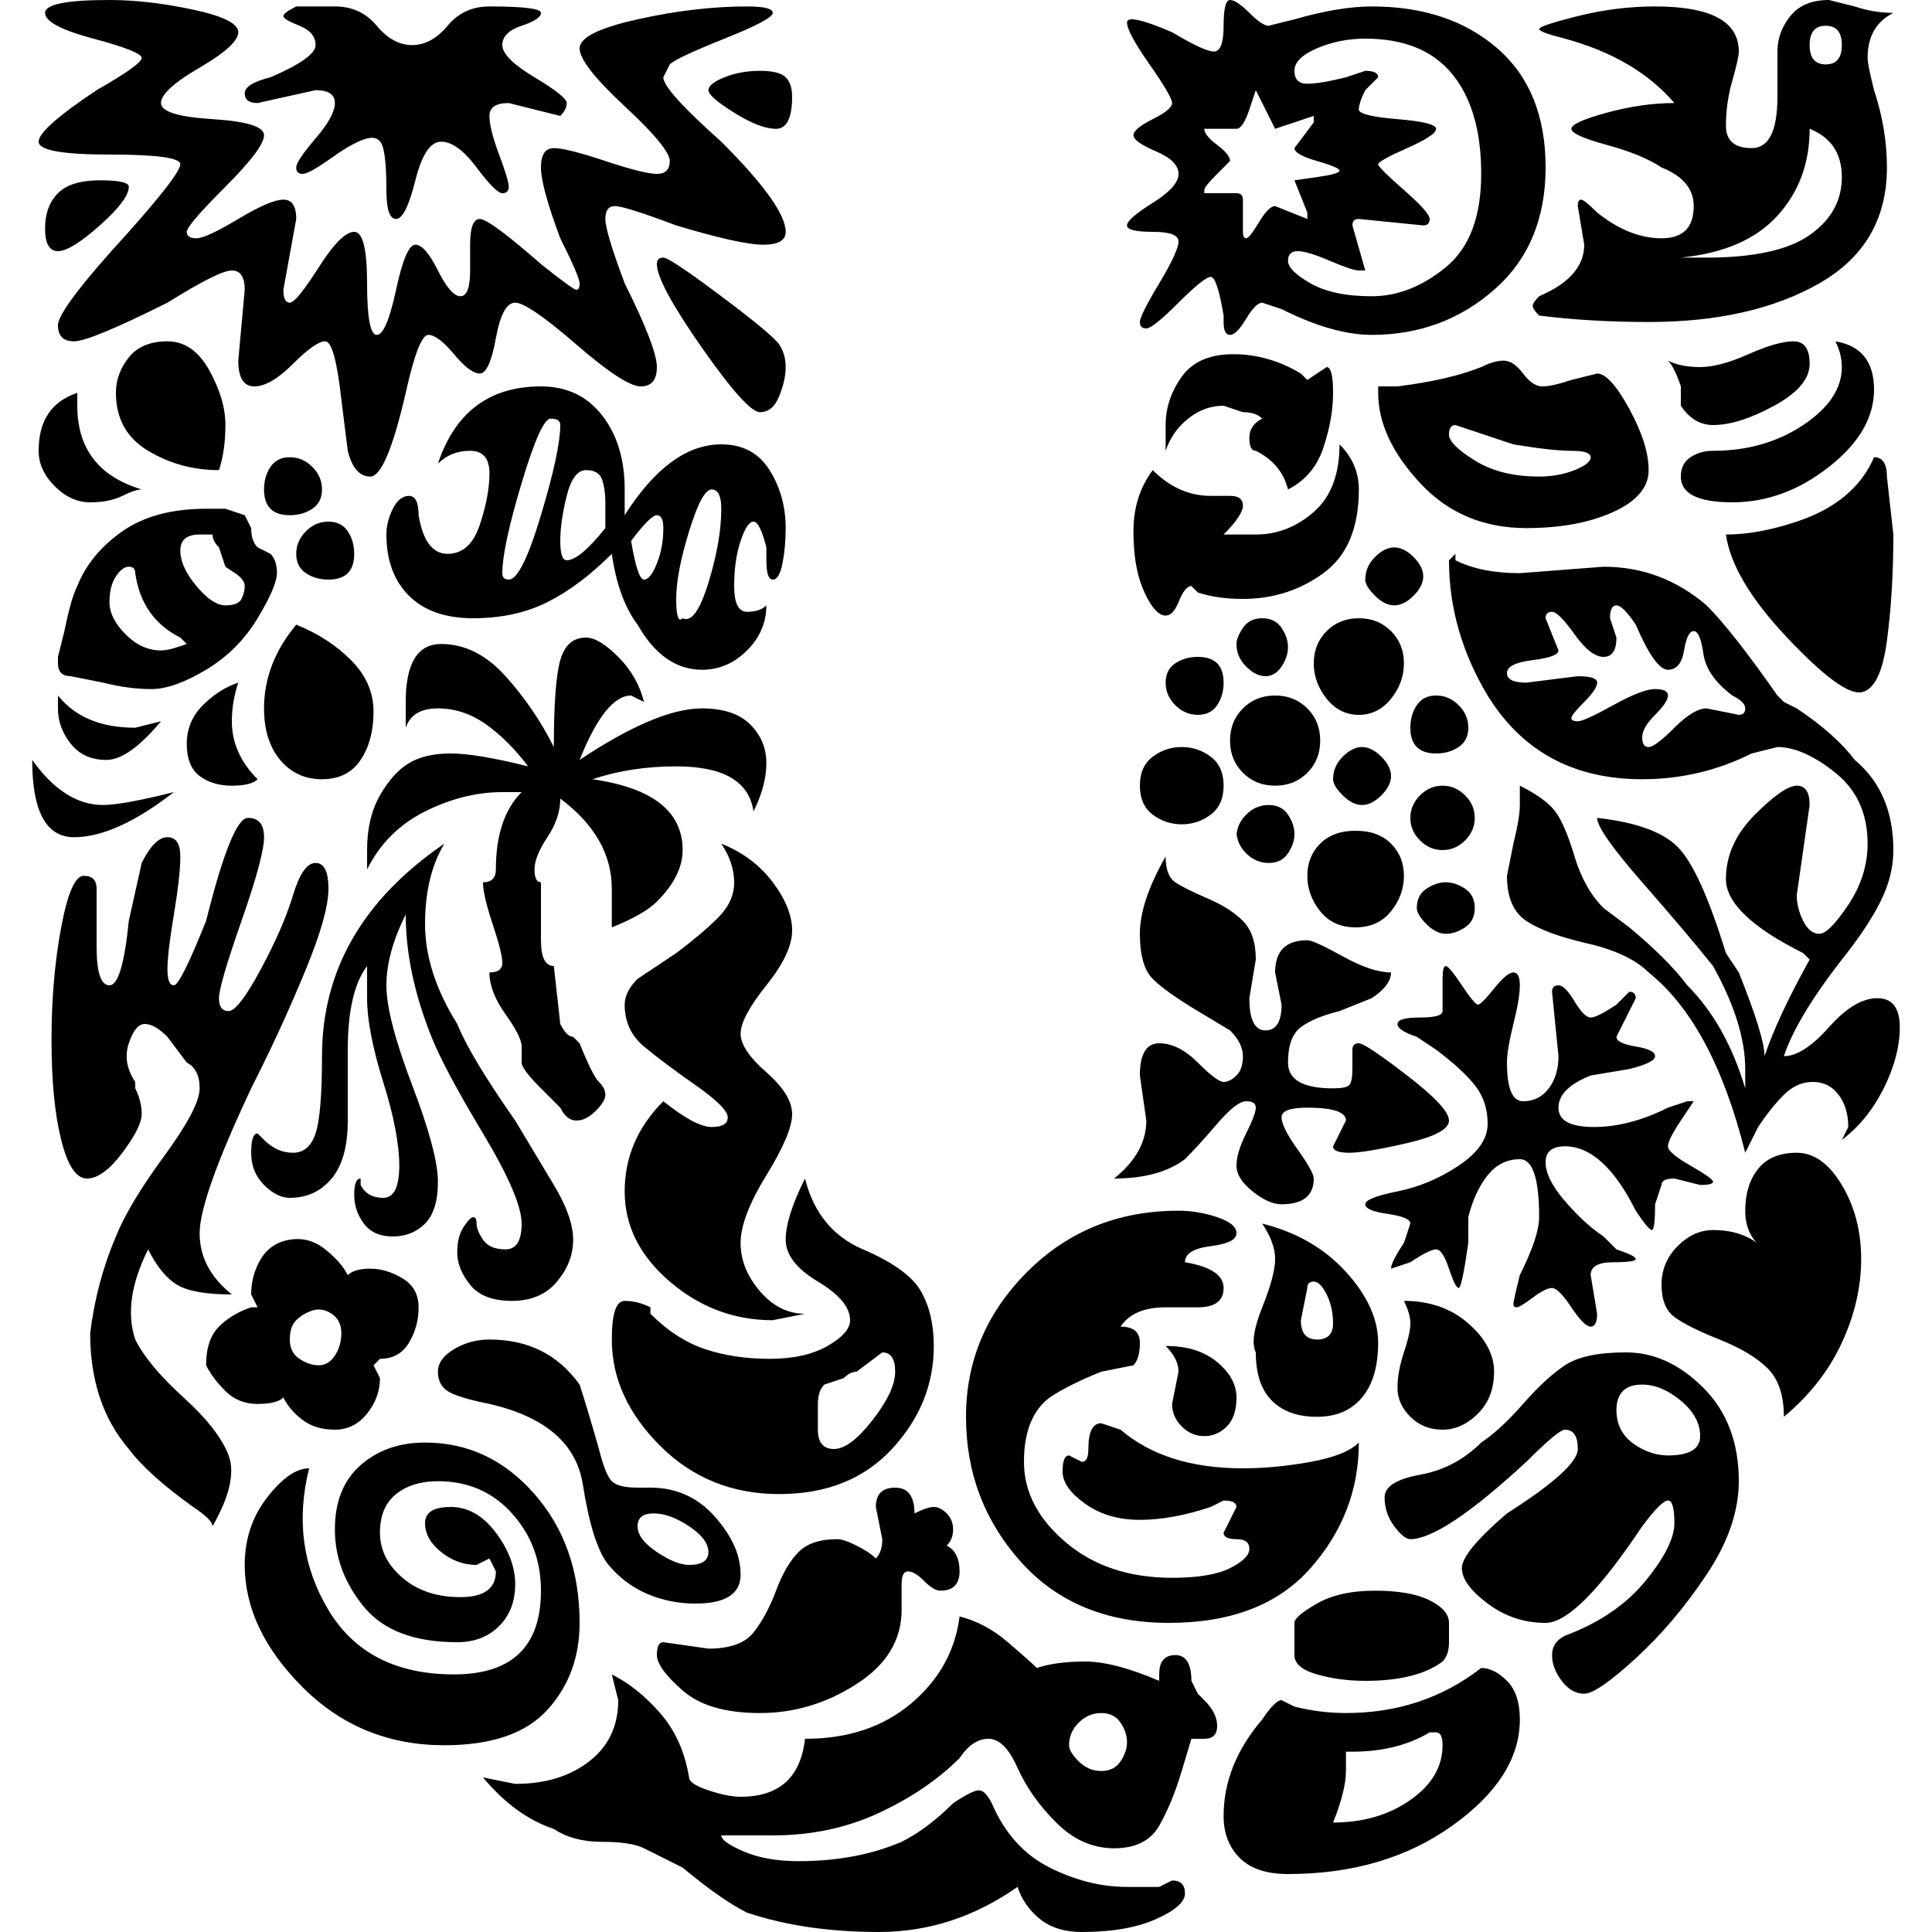 <svg viewBox="0 0 300 300.002" xmlns="http://www.w3.org/2000/svg"><path d="M268 83q1 7 9.5 16t11.5 8.5q3-.5 4-8t1-16.5l-1-9q0-3-2-3-3 7-12 10-6 2-11 2zm1-5q8 0 15-5.5t7-12q0-6.5-6-7.5 1 2 1 4 0 5-6 9t-14 4q-2 0-3.5 1t-1.5 3q0 4 8 4zm-3-12q-3 0-5-3v-3q-1-3-2-4 2 1 5 1t7.5-2q4.5-2 7-2t2.5 3.5q0 3.5-5.5 6.5t-9.5 3zM17 153q2 0 3-10l2-9q2-4 4-4t2 3q0 3-1 9t-1 8.5q0 2.5 1 2.5t5-10q4-16 6.5-16t2.5 3q0 3-3.5 13T34 155q0 2 1.5 2t5-6.5q3.5-6.5 5-11.5t3.5-5q2 0 2 4t-3.5 12.5Q44 159 40 167l-1 2q-8 17-8 22.5t5 9.5q-6 0-8.5-1.5T23 194q-4 8-2 14 2 4 7.5 9t7 9q1.5 4-2.5 11 0-1-3-3-7-5-10-9-6-7-6-18 1-8 4-15 2-5 7.5-12.5T31 169q0-3-2-4l-3-4q-2-2-3.5-2t-2.5 3q-1 3 1 6v1q1 2 1 4t-3 6q-3 4-5.5 4t-4-6Q8 171 8 161.5T9.5 144q1.5-8 3.5-8t2 2v9q0 6 2 6zm28 33q4 0 6.5-3t2.5-9v-11q0-9 3-13v5q0 5 2.5 13t2.5 13q0 5-2.5 5t-3.5-2v-1q-1 0-1 2.5t1.5 4.5q1.5 2 4.5 2t5-2q2-2 2-6.5t-4-15Q60 158 60 153t3-11q0 9 4 19 2 5 8 15t6 14q0 4-2.5 4t-3.5-1.5q-1-1.5-1-2.5t-.5-1q-.5 0-1.5 1.5t-1 4q0 2.5 2 5t6.5 2.5q4.5 0 7-3t2.5-6.5q0-3.5-3-8.5l-6-10q-7-10-9-15-5-8-5-15.5t3-12.5q-19 13-19 33 0 9-1 12t-3.5 3q-2.5 0-4.5-2l-1-1q-1 0-1 3t2 5q2 2 4 2zM239 74q3 0 5.5-1t2.5-2q0-1-3-1t-9-1l-9-3q-1 0-1 1.5t4 4q4 2.5 10 2.5zm-25-14h3q8-1 13-3 2-1 3.5-1t3 2 3 2q1.5 0 4.5-1l4-1q2 0 5 5.5t3 9.5q0 4-5.5 6.5T237 82q-10 0-16.5-7T214 61v-1zM48 228q-3 0-6.5 4.5T38 243q0 10 9 19t22 9q11 0 16-5.5t5-13.5q0-12-7-20t-17-8q-6 0-10 3.5t-4 10q0 6.5 4.5 12T71 255q4 0 6.5-2.5T80 246q0-4-3-8t-7-4q-4 0-4 2.5t2.5 4.5q2.5 2 5.5 2l2-1 1 2q0 4-5.5 4t-9-3q-3.5-3-3.5-7t2.5-6q2.5-2 6.5-2 7 0 11.5 5t4.5 12q0 13-13.5 13T51 250q-6-10-3-22zm118 43q0 1 1.5 2.5t3.5 1.5q2 0 3-1.5t1-3q0-1.5-1-3t-3-1.5q-2 0-3.5 1.5T166 271zm9 22h5l2-1q2 0 2 2t-4.5 4q-4.5 2-11.5 2-4 0-6.5-2t-3.5-5q-10 7-21.5 7t-20.5-3q-4-2-10-7l-6-3q-2-1-6.5-1t-7.5-2q-6-2-11-8l5 1q7 0 11.5-3.5T96 264l-1-4q4 2 7.5 6t4.5 10q0 1 3 2t5 1q9 0 10-9 10 0 16.5-5.5T149 251q4 1 7.5 4t4.5 4q3-1 7.5-1t11.5 3v-1q0-3 2.5-3t2.5 4l1 2 1 1q2 2 2 4t-2 2h-2l-1.5 5q-1.5 5-3.5 8.5t-7 3.5q-5 0-9-4t-6-8.5q-2-4.5-4.5-4.5t-4.5 3q-5 5-12.5 8.5T120 285h-8q0 1 3.5 2.5t8.5 1.5q9 0 16-3 4-2 8-6 3-2 4-2t2 2q3 7 9 10t12 3zm68-71q-1 0-6 5-13 12-18 12-1 0-2.5-2t-1.5-4.5q0-2.5 5.5-3.5t9.5-5q3-2 6.5-6t6.5-6q3-2 9.5-2t12 5.5Q270 221 270 230q0 7-5 14.5t-11 13q-6 5.5-8 5.5t-3.5-2q-1.5-2-1.5-4t2-3q8-3 12.5-8.5t4.5-9q0-3.5-1-3.5t-4 4q-10 15-15 15t-9-3q-4-3-4-5.5t7-8.5q11-7 11-10t-2-3zm12-7q-4 0-4 4t4 6q2 1 4 1 5 0 5-3t-3-5.5q-3-2.5-6-2.5zM46 86q0 2 1.5 3t3.5 1q2 0 3-1t1-3q0-2-1-3.5T51 81q-2 0-3.5 1.5T46 86zm-5-10q0 2 1 3t3 1q2 0 3.5-1t1.5-3q0-2-1.5-3.5T45 71q-2 0-3 1.5T41 76zm-4 30q-3 1-5.5 3.5t-2.5 6q0 3.5 2 5t5 1.5q3 0 4-1-4-4-4-9 0-3 1-6zm-28 2v2q0 3 2 5.5t5.5 2.5q3.5 0 8.5-6l-4 1q-8 0-12-5zm-4 10q0 12 6.5 12t15.5-7q-8 2-11 2-6 0-11-7zm29-45q1-3 1-7t-2.5-8.5Q30 53 26 53t-6 2.5Q18 58 18 61q0 6 5 9t11 3zm-9 28q-3 0-5.5-2.5t-2.5-5q0-2.5 1-4t2-1.5q1 0 1 1 1 7 7 10l1 1-1.5.5q-1.5.5-2.5.5zm10-13l1.5 1q1.5 1 1.5 2t-.5 2q-.5 1-2.5 1t-4.5-3Q28 88 28 85.5t3-2.5h2q0 1 1 2l1 3zM9 102v1q0 1 .5 1.5t1.5.5l5 1q4 1 7.5 1t8.5-3q5-3 8-8t3-7q0-2-1-3l-2-1q-1-1-1-3l-1-2-3-1h-3q-8 0-13 3.5T12 91q-1 2-2 7l-1 4zm37-5q-5 6-5 13 0 5 2.5 8t6.5 3q4 0 6-3t2-7.5q0-4.5-3.5-8T46 97zM22 76q-1 0-3 1t-5 1q-3 0-5.5-2.5T6 70q0-7 6-9v2q0 10 10 13zm197 37q0 2 1 3t3 1q2 0 3.5-1t1.5-3q0-2-1.5-3.5T223 108q-2 0-3 1.5t-1 3.5zm0 14q0 2 1.5 3.5t3.5 1.5q2 0 3.5-1.5t1.5-3.5q0-2-1.5-3.5T224 122q-2 0-3.5 1.5T219 127zm-16 9q0 3 2 5.5t5.5 2.5q3.5 0 5.5-2.5t2-5.5q0-3-2-5t-5.5-2q-3.5 0-5.5 2t-2 5zm4-15q0 1 1.5 2.5t3 1.5q1.5 0 3-1.5t1.5-3q0-1.5-1.5-3t-3-1.5q-1.5 0-3 1.5T207 121zm-15 8q0 2 1.5 3.5t3.5 1.5q2 0 3-1.5t1-3q0-1.5-1-3t-3-1.5q-2 0-3.5 1.5T192 130v-1zm12-26q0 3 2 5.5t5 2.5q3 0 5-2.5t2-5.5q0-3-2-5t-5-2q-3 0-5 2t-2 5zm8-13q0 1 1.5 2.5t3 1.5q1.5 0 3-1.5t1.5-3q0-1.5-1.5-3t-3-1.5q-1.5 0-3 1.5T212 90zm-20 10q0 2 1.5 3.5t3 1.5q1.5 0 2.5-1.5t1-3q0-1.5-1-3t-3-1.5q-2 0-3 1.5t-1 2.5zm-1 15q0 3 2 5t5 2q3 0 5-2t2-5q0-3-2-5t-5-2q-3 0-5 2t-2 5zm-14 7q0 3 2 4.5t4.5 1.5q2.5 0 4.5-1.5t2-4.5q0-3-2-4.5t-4.5-1.5q-2.5 0-4.5 1.5t-2 4.5zm4-16q0 2 1.5 3.5t3.5 1.5q2 0 3-1.5t1-3.5q0-2-1-3t-3-1q-2 0-3.5 1t-1.5 3zm39 35q0-2 1.5-3t3-1q1.5 0 3 1t1.5 3q0 2-1.5 3t-3 1q-1.5 0-3-1.5T220 141zm3 128q1 0 1 2 0 5-5 8.5t-12 3.5q2-5 2-8v-3h1q7 0 12-3h1zm1-11q1-1 1-3v-3q0-2-3-3.5t-8.5-1.5q-5.5 0-9 2t-3.5 3v5q0 2 3.5 3t7.5 1q8 0 12-3zm6 1q-9 7-21 7-4 0-8-1l-2-1q-1 0-3 3-6 7-6 15 0 4 2.5 6.5t7.5 2.5q15 0 25.5-7.5T236 267q0-4-2-6t-4-2zm4-94q0 6 2.5 6t4-2q1.5-2 1.5-5l-1-10q0-1 1-1t2.5 2.5 2.5 2.5q1 0 4-2l2-2q1 0 1 1l-3 6q0 1 3 1.5t3 1.5q0 1-4 2l-6 1q-5 2-5 5t5.5 3q5.5 0 11.5-3l3-1h1l-2 3q-2 3-2 4t3.5 3q3.5 2 3.5 2.5t-2 .5l-4-1q-2 0-2 1l-1 3q0 4-.5 4t-2.5-3q-5-10-11-10-3 0-3 2.5t3 6q3 3.5 6 5.5l2 2q3 1 3 1.5t-3.5.5q-3.5 0-3.5 2l1 6q0 2-1 2t-3-3-3-3q-1 0-3 1.5t-2.5 1.5q-.5 0-.5-.5t1-4.5q3-6 3-9 0-9-3-9t-5 2.5q-2 2.5-3 6.5v4q-1 7-1.5 7t-1.5-3q-1-3-2-3t-4 2l-3 1q0-1 2-4l1-3q0-1-3.5-1.5T212 187q0-1 5-2t9.5-4q4.5-3 4.5-6.5t-2-6q-2-2.5-6-5.5l-3-2q-3-1-3-2t3.5-1 3.5-1v-5q0-2 .5-2t2.5 3 2.5 3q.5 0 2.5-2.5t3-2.5q1 0 1 2t-1 6-1 6zm-53-32q0 3 1.5 4t5 2.5q3.5 1.5 5.5 3.5t2 6l-1 6q0 5 2.5 5t2.5-4l-1-5q0-5 5-5 1 0 5.5 2.5t7.5 2.5q0 2-3 4l-5 2q-4 1-6 2.5t-2 5.5q0 4 7 4 2 0 2.5-.5t.5-2.5v-3q0-1 1-1t7.5 5q6.5 5 6.5 7t-6.5 3.5q-6.5 1.5-9 1.5t-2.5-1l2-4q0-2-6-2-4 0-4 1.5t2.5 5q2.5 3.5 2.5 4.5 0 4-5 4-2 0-4.5-2t-2.5-4q0-2 1.5-5t1.5-4q0-1-1.5-1t-4.5 3.5q-3 3.5-5 5.5-4 3-11 3 5-4 5-9l-1-7q0-5 3-5t6 3q3 3 4 3t2-1q1-1 1-3t-2-4l-5-3q-5-3-7-5t-2-7q0-5 4-12zm21 72q0 3 2.5 3t2.5-2.5q0-2.5-1-4.5t-2-2q-1 0-1 1l-1 5zm-6-15q8 2 13 7.5t5 11q0 5.5-2.5 8.5t-7 3q-4.5 0-7-2.5T195 210q-1-2 1-7t2-7.5q0-2.5-2-5.5zm-15 19q2 2 2 4l-1 5q0 2 1.5 3.5t3.5 1.5q2 0 3.5-1.5t1.5-4.5q0-3-3-5.5t-8-2.5zm37-7q1 2 1 3.5t-1 4.5q-1 3-1 5.5t2 4.5q2 2 5 2t5.5-2.5q2.5-2.5 2.5-6.5t-4-7.5q-4-3.5-10-3.5zm-34-6q6 1 6 4t-4 3h-5q-5 0-7 3 3 0 3 2.5t-1 3.5l-5 1q-5 2-8 4-4 3-4 10t6.5 12.5Q172 245 182 245q6 0 9-1.5t3-3q0-1.5-2-1.5t-2-1l2-4q0-1-2-1l-2 1q-6 2-11 2t-8.5-2.5q-3.5-2.5-3.5-5t1-2.5l2 1q1 0 1-2 0-4 2-4l3 1q7 6 19 6 5 0 10.5-1t7.5-3q0 11-7.5 19.5t-22 8.5q-14.5 0-23-9.5T150 220q0-13 9.5-22.5T183 188q3 0 6 1t3 2.5q0 1.5-4 2t-4 2.5zM112 69q5 0 7.5 4t2.5 9q0 3-.5 5.5T120 90q-1 0-1-3v-2q-1-4-2-4t-2 3q-1 3-1 7t2 4q2 0 3-1 0 4-3 7t-7 3q-6 0-10-7-3-4-4-11-5 5-10 7.5T73.5 96q-6.5 0-10-3.5T60 83q0-2 1-4t2.5-2q1.5 0 1.5 3 1 6 4.5 6t5-4.5q1.5-4.5 1.5-8T73 70q-3 0-5 2 2-6 6-9t10-3q6 0 9.5 4.5T97 76v4q7-11 15-11zm-9 13q0-2-1-2t-4 4q1 6 2 6t2-2.5q1-2.5 1-5.5zm-15 5q2 0 6-5v-4q0-2-.5-3.5T91 73q-2 0-3 4t-1 7q0 3 1 3zm18 9q2 1 4-5.5t2-11.5q0-3-1.5-3t-3.5 6.5q-2 6.5-2 10.5t1 3zm-27-6q2 0 5-10t3-14q0-1-1.5-1T81 75q-3 10-3 14 0 1 1 1zm12 9q-3 0-4 3.5T86 116q-3-6-7.5-11t-10-5q-5.5 0-5.5 9v4q1-3 5-3t7.5 2.5Q79 115 82 119q-8-2-12-2t-6.5 1.5q-2.5 1.5-4.5 5t-2 8.5v3q3-6 9-9t12-3h3q-4 4-4 12 0 2-2 2 0 2 1.5 6.5t1.5 6q0 1.5-2 1.5 0 3 2.5 6.5t2.5 5v2.5q0 1 3 4l3 3q1 2 2.5 2t3-1.5Q94 171 94 170t-1-2q-1-1-3-6l-1-1q-1 0-2-2l-1-9q-2 0-2-4v-9q-1 0-1-2t2-5q2-3 2-6 8 6 8 14v6q5-2 7-4 4-4 4-8 0-9-14-11 6-2 13-2 11 0 12 7 2-4 2-7.5t-2.5-6Q114 110 109 110q-7 0-19 8 2-5 4-7.5t4-2.5l2 1q-1-4-4-7t-5-3zm188 80q4 0 7 5t3 11.5q0 6.5-3 13t-9 11.5q0-5-2.5-7.5T267 208q-5-2-7-3.5t-2-5q0-3.5 2.5-6t5.5-2.5q5 0 8 3-3-2-3-6t2-6.5q2-2.5 6-2.5zM196 65q-1-1-3-1l-3-1q-3 0-5.5 2t-3.5 5v-4q0-4 2.5-7.5t8-3.5q5.5 0 10.5 3l1 1 3-2q1 0 1 4t-1.5 8.5Q204 74 200 76q-1-4-5-6-1 0-1-2t2-3zm-17 8q4 4 9 4h3q2 0 2 1.5t-3 4.5h5q5 0 9-3.5t4-10.5q3 3 3 7 0 9-5.5 13T193 93q-4 0-7-1l-1-1q-1 0-2 2.5t-2.5 2q-1.5-.5-3-4t-1.5-9q0-5.5 3-9.5zM84 2q0-1-8-1-4 0-6.5 3T64 7q-3 0-5.5-3T52 1h-6q-2 1-2 1.5T46.5 4Q49 5 49 7t-7 5q-4 1-4 2.5t2 1.5l9-2q3 0 3 2t-3 5.5Q46 25 46 26t1 1q1 0 4.5-2.5t5.5-3q2-.5 2.5 1.5t.5 6.5q0 4.5 1.5 4.5t3-6q1.5-6 4-6t5.5 4q3 4 4 4t1-1q0-1-1.5-5T76 18q0-2 3-2l8 2q1-1 1-2t-5-4q-5-3-5-5t3-3q3-1 3-2zm26 12q0 1 4 3.5t6.5 2.5q2.5 0 2.5-5 0-2-1-3t-4-1q-3 0-5.5 1t-2.5 2zm12 22q0-4-10-14-9-8-9-10l1-2q1-1 8.5-4t7.5-4q0-1-4-1-8 0-17 2t-9 4.5q0 2.5 7 9t7 8.5q0 2-2 2t-8-2-8-2q-2 0-2 3t3 11q3 6 3 7t-.5 1q-.5 0-5.5-4-8-7-9.5-7T73 38v4q0 4-1.5 4T68 42t-3.5-4q-1.5 0-3 7t-3 7Q57 52 57 44t-2-8q-2 0-5.5 5.5T45 47q-1 0-1-2l2-11q0-3-2-3t-7 3q-5 3-6.5 3T29 36q0-1 6-7t6-8q0-2-8-2.5T25 16q0-2 6-5.5T37 5q0-2-7-3.5T17 0Q7 0 7 2t7.5 4Q22 8 22 9t-7 5q-9 6-9 8t11 2q11 0 11 1.5T20 36Q9 48 9 50.5t2.5 2.5Q14 53 26 47q8-5 10-5t2 3l-1 11q0 4 2.5 4t6-3.5q3.5-3.5 5-3.5t2.5 9l1 8q1 4 3.5 4T63 61q2-9 3.5-9t4 3 4 3q1.5 0 2.5-5.5t3-5.5q2 0 9.5 6.5t10 6.5q2.5 0 2.5-3t-5-13q-3-8-3-10t1.5-2q1.5 0 9.5 3 10 3 13.5 3t3.5-2zM20 29q0 2-4.5 6T9 39q-2 0-2-3.5T9 30q2-2 6.5-2t4.5 1zm82 12q0 3 7 13t9 10q2 0 3-2.5t1-4.5q0-2-1-3.5t-9-7.5q-8-6-9-6t-1 1zM281 7q0 3 2.5 3t2.5-3q0-3-2.5-3T281 7zm-18 25q0-4-5-6-3-2-8.5-3.5T244 20q0-1 5.5-2.5T260 16q-6-7-17-10-4-1-4-1.5t6-2Q251 1 257 1q13 0 13 7 0 1-1 4.5t-1 7q0 3.5 4 3.5t4-8V8q0-3 2-5.5t6-2.5l4 1q3 1 6 1-4 2-4 7 0 1 1 5 2 6 2 12 0 12-10.5 18T256 50q-9 0-17-1-1-1-1-1.5t1-1.5q7-3 7-8l-1-6q0-1 .5-1t2.5 2q5 4 10 4t5-5zm18-12q0 8-5 13.5T261 40h4q11 0 16-3.5t5-9q0-5.5-5-7.5zm-7 144q2-6 7-15l-1-1q-12-6-12-11.5t4.5-10q4.5-4.5 6.5-4.5t2 3l-2 14q0 2 1 4t2.5 2q1.5 0 4.5-4.5t3-9.5q0-7-5-11t-9-4l-4 1q-8 4-17 4-16 0-24-13-6-10-6-21l1-1v1q4 2 10 2l13-1q9 0 16 6 4 4 11 14l1 1 2 1q6 4 9 8 6 5 6 14 0 4-2 8t-6 9q-7 9-9 15 3 0 7-4.5t7.5-4.5q3.5 0 3.5 4.5t-2.5 9.5q-2.5 5-6.5 8l1-2q0-3-1.5-5t-4-2q-2.5 0-4.5 2t-4 5l-2 4q-5-20-15-28-3-3-9.5-4.5T237 143q-3-2-3-7l1-5q1-4 1-6v-3q4 2 5.5 4t3 7q1.5 5 4.5 8l4 3q6 5 9 9 6 6 9 16v-3q0-7-5-16-4-5-11-13t-7-10q9 1 12.5 4.5T268 148l2 3q4 10 4 13zm-3-54q0-1-2-2-4-3-4.5-6.5T263 98q-1 0-1.5 3t-2.5 3q-2 0-5-7-2-3-3-3t-1 2l1 3q0 3-2 3t-4.5-3.5Q242 95 241 95t-1 1l2 5q0 1-4 1.5t-4 2q0 1.5 3 1.5l8-1q3 0 3 1t-2 3q-2 2-2 2.5t1 .5q1 0 5.5-2.5t6.5-2.5q2 0 2 1t-2 3q-2 2-2 3.5t1 1.5q1 0 4-3t5-3l5 1q1 0 1-1zm-83-67q1 0 2 6v1q0 2 1 2t2.5-2.5T196 47l3 1q8 4 14 4 11 0 19-7t8-19q0-12-7.5-18.5T213 1q-5 0-12 2l-4 1q-1 0-3-2t-3-2q-1 0-1 4t-1.5 4Q187 8 182 5q-7-3-7-1.5t3.5 6.5q3.5 5 3.5 6t-3 2.5-3 2.5q0 1 3.5 2.5T183 27q0 2-4 4.5t-4 3.5q0 1 4 1t4 1.5q0 1.5-3 6.5t-3 6q0 1 1 1t5-4 5-4zm3-18q0-1-2-2.5t-2-2.5h5q1 0 2-3l1-3 1.5 3 1.5 3 6-2v1l-3 4q0 1 3.5 2t3.5 1.5q0 .5-3.5 1l-3.5.5 2 5v1l-5-2q-1 0-2.5 2.5t-2 2.5q-.5 0-.5-1v-5q0-1-1-1h-5v-.5q0-.5 2-2.5l2-2zm22 21q-6 0-9.5-2t-3.5-3.5q0-1.5 1.5-1.5t5 1.5Q210 42 211 42h1l-2-7q0-1 1-1l10 1q1 0 1-1t-4-4.5q-4-3.5-4-4t4.5-2.5q4.5-2 4.5-3t-6-1.5-6-1.5q0-1 1-3l2-2q0-1-2-1l-3 1q-4 1-6 1t-2-2q0-2 3.5-3.5T212 6q9 0 13.5 5.5T230 27q0 10-5.5 14.5T213 46zm-76 193q0 2-1 3-1-1-3-2t-3-1q-4 0-6 2t-3.5 6q-1.5 4-3.5 6.5t-7 2.5l-7-1q-1 0-1 2t4 5.5q4 3.5 12 3.5t15-4.5q7-4.5 7-11.5v-4q0-2 1-2t2.5 1.5 2.5 1.5q3 0 3-3t-2-4q1-1 1-2.5t-1-2.5q-1-1-2-1t-3 1q0-4-3-4t-3 3l1 5zm-30 4q-2 0-5-2t-3-4q0-2 2.5-2t5.5 2q3 2 3 4t-3 2zm-31-25q13 3 14.5 12.5t4 12.5q2.5 3 6 4.5t7.5 1.5q7 0 7-4.5t-4-9q-4-4.5-10-4.5h-2q-3 0-4-1t-2-5q-2-7-3-10-5-7-14-7-3 0-5.5 1.5T68 213q0 2 1.5 3t6.5 2zm56-13q0-3-5-6t-5-6.5q0-3.5 3-9.5 2 8 9 11t9 6.5q2 3.5 2 8.5 0 9-6.5 16t-17.5 7q-11 0-18.5-7.5T95 208q0-6 2-6t4 1v1q4 4 8.5 5.5t10 1.5q5.5 0 9-2t3.5-4zm1 8q-1 0-2 1l-3 1q-1 1-1 3v4q0 3 2.5 3t6-4.5q3.5-4.5 3.5-7.5t-2-3l-4 3zm-36-57q0-2 2-4l6-4q4-3 6.5-5.5t2.5-5.5q0-3-2-6 5 2 8 6t3 7.5q0 3.5-4 8.5t-4 7.5q0 2.5 4 6t4 6.5q0 3-4 9.5t-4 10.5q0 4 3 7.5t7 3.5l-5 1q-9 0-16-6t-7-14q0-8 6-14 5 4 7.5 4t2.5-1.5q0-1.5-5-5t-8-6q-3-2.5-3-6.5zm-65 56q1 2 3 4t5 2q3 0 4-1 1 2 3 3.5t5 1.5q3 0 5-2.5t2-5.5l-1-2 1-1q3 0 4.5-2.5T65 203q0-3-2.5-4.5t-5-1.5q-2.5 0-3.5 1-1-2-3.5-4t-5.5-1.5q-3 .5-4.5 3T39 201l1 2h-1q-3 1-5 3t-2 6zm21-5q0 2-1 3.5t-2.5 1.5q-1.5 0-3-1t-1.5-3q0-2 1-3t2.5-1.5q1.5-.5 3 .5t1.5 3z"/></svg>